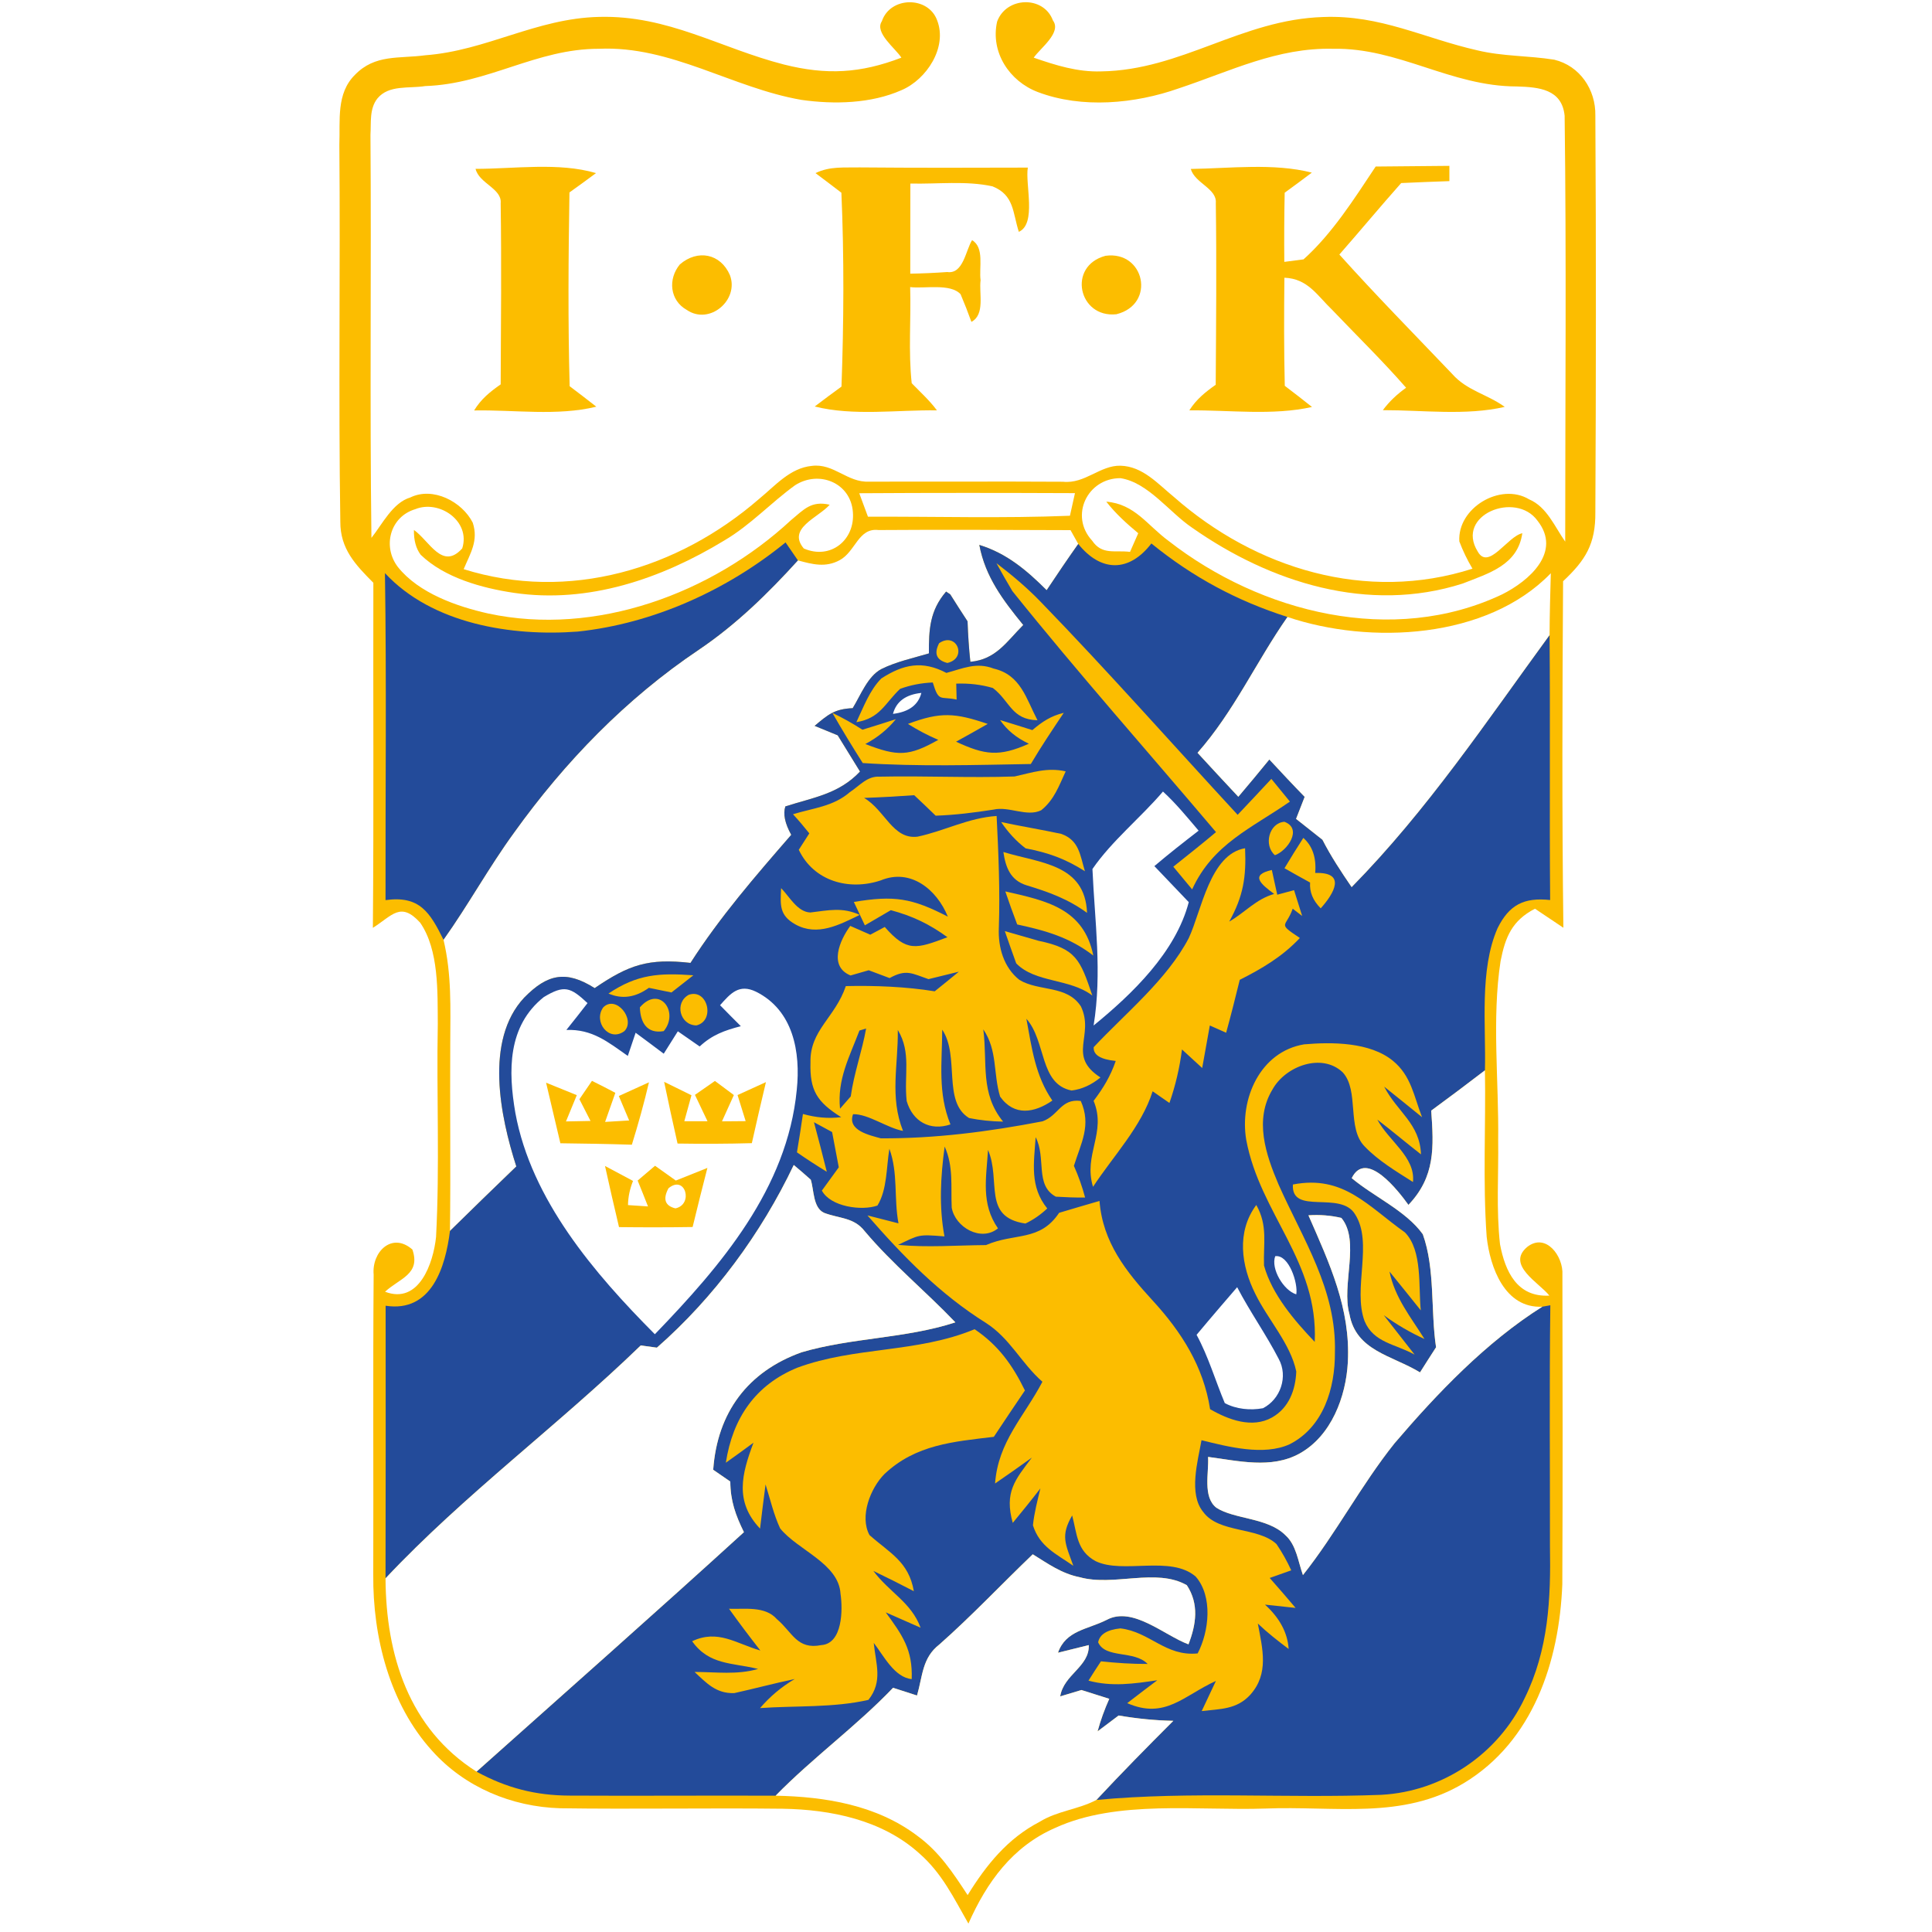 <?xml version="1.0" encoding="UTF-8" standalone="no"?>
<!DOCTYPE svg PUBLIC "-//W3C//DTD SVG 1.1//EN" "http://www.w3.org/Graphics/SVG/1.1/DTD/svg11.dtd">
<svg xmlns="http://www.w3.org/2000/svg" version="1.1" viewBox="0 0 200 200" width="200.0pt" height="200.0pt">
<path d="M 0.00 0.00 L 200.00 0.00 L 200.00 200.00 L 0.00 200.00 L 0.00 0.00 Z" fill="#ffffff" />
<path d="M 97.01 2.10 C 98.10 4.89 95.93 8.22 93.33 9.33 C 90.18 10.73 86.35 10.82 82.97 10.34 C 75.82 9.11 69.47 4.71 62.00 5.05 C 55.52 5.04 50.54 8.69 44.02 8.91 C 42.34 9.18 40.26 8.76 39.08 10.18 C 38.22 11.25 38.43 12.69 38.35 13.96 C 38.45 27.87 38.27 41.77 38.45 55.68 C 39.58 54.26 40.65 52.04 42.47 51.50 C 44.81 50.35 47.83 51.92 48.94 54.11 C 49.55 55.99 48.69 57.26 48.00 58.92 C 58.86 62.32 70.19 58.93 78.59 51.64 C 80.24 50.29 81.78 48.45 84.03 48.23 C 86.31 47.93 87.71 49.97 89.96 49.86 C 96.65 49.87 103.34 49.83 110.04 49.87 C 112.31 50.11 113.88 48.16 115.99 48.21 C 118.30 48.27 119.86 50.09 121.53 51.45 C 129.97 58.88 141.46 62.39 152.43 58.87 C 151.89 57.96 151.44 57.03 151.07 56.05 C 150.85 52.58 155.33 49.91 158.29 51.69 C 160.13 52.47 160.94 54.52 162.03 56.07 C 162.03 41.39 162.16 26.65 161.97 11.98 C 161.69 9.22 159.30 9.02 157.02 8.95 C 150.15 8.94 144.80 4.92 138.00 5.05 C 132.21 4.91 127.38 7.37 122.02 9.15 C 117.48 10.75 112.00 11.26 107.44 9.53 C 104.50 8.42 102.51 5.41 103.22 2.24 C 104.16 -0.36 108.04 -0.48 109.00 2.12 C 109.93 3.37 107.68 4.99 107.01 5.97 C 109.30 6.76 111.54 7.47 114.00 7.39 C 122.34 7.26 128.50 2.02 137.00 1.76 C 142.91 1.53 147.38 3.95 152.93 5.21 C 155.60 5.85 158.22 5.75 160.90 6.18 C 163.55 6.82 165.20 9.28 165.15 11.96 C 165.23 25.64 165.22 39.34 165.15 53.02 C 165.18 56.32 164.13 57.99 161.81 60.17 C 161.73 72.11 161.69 84.09 161.84 96.04 C 160.86 95.38 159.88 94.73 158.90 94.07 C 156.53 95.29 155.83 96.99 155.34 99.49 C 154.42 105.45 155.17 111.96 155.09 118.00 C 155.14 121.58 154.88 125.23 155.28 128.80 C 155.81 131.62 157.05 134.31 160.39 134.12 C 159.33 132.78 155.88 130.95 158.10 129.08 C 160.03 127.57 161.86 130.05 161.74 131.98 C 161.76 142.65 161.78 153.34 161.73 164.00 C 161.42 171.98 158.72 180.24 151.55 184.58 C 145.19 188.42 138.14 186.93 131.00 187.22 C 124.04 187.46 115.64 186.28 109.24 189.22 C 104.82 191.14 102.15 194.84 100.25 199.13 C 98.72 196.46 97.52 193.91 95.14 191.84 C 91.32 188.40 86.02 187.32 81.02 187.24 C 73.34 187.15 65.66 187.30 57.99 187.19 C 52.97 187.04 48.12 185.02 44.74 181.25 C 40.33 176.40 38.58 169.43 38.64 163.00 C 38.67 152.66 38.60 142.29 38.68 131.95 C 38.47 129.59 40.58 127.50 42.69 129.35 C 43.57 131.91 41.38 132.32 39.86 133.72 C 43.39 135.07 44.86 130.74 45.14 128.05 C 45.53 120.72 45.18 113.34 45.32 106.00 C 45.29 102.71 45.45 98.35 43.50 95.52 C 41.47 93.29 40.62 94.77 38.60 96.05 C 38.70 84.14 38.62 72.23 38.65 60.33 C 36.80 58.47 35.22 56.82 35.23 54.02 C 35.03 41.03 35.24 28.00 35.13 15.00 C 35.23 12.47 34.78 9.69 36.75 7.74 C 38.84 5.59 41.30 6.09 44.04 5.72 C 50.37 5.24 55.51 1.90 62.00 1.75 C 69.16 1.55 74.55 4.99 81.16 6.68 C 85.57 7.79 89.09 7.59 93.31 5.97 C 92.73 5.03 90.49 3.38 91.29 2.20 C 92.15 -0.38 96.09 -0.43 97.01 2.10 Z" fill="#fcbd00" />
<path d="M 49.23 17.48 C 53.25 17.48 57.84 16.78 61.70 17.92 C 60.79 18.60 59.87 19.26 58.95 19.92 C 58.84 26.59 58.79 33.30 58.97 39.98 C 59.90 40.68 60.81 41.38 61.73 42.10 C 57.70 43.09 53.21 42.41 49.08 42.49 C 49.80 41.31 50.71 40.57 51.83 39.79 C 51.86 33.55 51.92 27.29 51.83 21.04 C 51.98 19.52 49.59 18.99 49.23 17.48 Z" fill="#fcbd00" />
<path d="M 88.99 17.33 C 94.79 17.38 100.60 17.37 106.40 17.35 C 106.11 19.08 107.33 23.16 105.47 24.00 C 104.82 22.00 105.00 20.19 102.74 19.29 C 100.02 18.69 97.02 19.07 94.24 19.00 C 94.23 22.11 94.23 25.22 94.23 28.33 C 95.51 28.31 96.79 28.25 98.06 28.16 C 99.72 28.40 99.97 25.90 100.63 24.86 C 101.93 25.64 101.33 27.70 101.51 29.00 C 101.33 30.38 102.00 32.55 100.56 33.32 C 100.21 32.35 99.84 31.40 99.44 30.46 C 98.39 29.31 95.71 29.90 94.22 29.72 C 94.32 33.02 94.02 36.39 94.38 39.67 C 95.27 40.59 96.22 41.44 96.99 42.48 C 92.86 42.42 88.36 43.09 84.34 42.08 C 85.25 41.38 86.18 40.70 87.11 40.02 C 87.35 33.38 87.39 26.58 87.10 19.95 C 86.21 19.27 85.32 18.59 84.42 17.92 C 85.93 17.19 87.37 17.37 88.99 17.33 Z" fill="#fcbd00" />
<path d="M 123.27 17.49 C 127.35 17.43 131.84 16.86 135.80 17.87 C 134.87 18.57 133.93 19.27 132.99 19.95 C 132.94 22.34 132.93 24.72 132.95 27.11 L 134.94 26.85 C 137.92 24.18 140.20 20.56 142.41 17.24 C 144.95 17.21 147.50 17.19 150.04 17.17 L 150.04 18.75 C 148.38 18.80 146.71 18.88 145.05 18.95 C 142.88 21.39 140.80 23.90 138.65 26.35 C 142.43 30.56 146.41 34.60 150.32 38.70 C 151.86 40.45 153.93 40.79 155.77 42.12 C 151.74 43.05 147.29 42.45 143.15 42.46 C 143.85 41.53 144.61 40.82 145.56 40.14 C 143.12 37.35 140.47 34.76 137.91 32.08 C 136.34 30.57 135.38 28.84 132.96 28.75 C 132.92 32.48 132.91 36.21 133.00 39.94 C 133.95 40.66 134.89 41.39 135.82 42.13 C 131.74 43.04 127.29 42.44 123.12 42.48 C 123.84 41.34 124.76 40.60 125.85 39.83 C 125.89 33.57 125.95 27.29 125.86 21.02 C 125.99 19.51 123.69 18.97 123.27 17.49 Z" fill="#fcbd00" />
<path d="M 114.44 26.48 C 118.49 25.92 119.70 31.50 115.57 32.53 C 111.65 32.95 110.46 27.54 114.44 26.48 Z" fill="#fcbd00" />
<path d="M 70.38 27.37 C 72.22 25.78 74.60 26.25 75.56 28.48 C 76.54 31.05 73.45 33.70 71.09 32.08 C 69.34 31.10 69.12 28.89 70.38 27.37 Z" fill="#fcbd00" />
<path d="M 82.31 50.23 C 84.78 48.65 88.06 49.97 88.29 53.00 C 88.53 55.90 85.98 57.98 83.21 56.78 C 81.45 54.69 84.70 53.60 85.89 52.25 C 83.98 51.81 83.23 52.73 81.88 53.85 C 73.70 61.44 61.67 65.90 50.54 63.51 C 47.28 62.78 43.35 61.40 41.20 58.71 C 39.56 56.59 40.37 53.49 42.99 52.71 C 45.46 51.70 48.75 53.94 47.85 56.77 C 45.79 59.07 44.47 56.01 42.85 54.86 C 42.83 55.92 43.06 56.78 43.55 57.43 C 46.01 59.81 49.89 60.88 53.20 61.37 C 60.90 62.51 68.47 59.91 74.98 55.95 C 77.70 54.35 79.79 52.05 82.31 50.23 Z" fill="#ffffff" />
<path d="M 115.99 49.50 C 118.85 49.94 121.05 53.04 123.41 54.63 C 131.50 60.31 141.67 63.53 151.41 60.41 C 154.12 59.34 157.11 58.51 157.59 55.20 C 156.05 55.52 154.09 59.10 152.97 57.09 C 150.63 53.31 156.91 50.79 159.16 53.90 C 161.72 57.15 158.28 60.14 155.50 61.53 C 144.20 66.89 130.52 63.44 120.99 56.01 C 118.74 54.36 117.49 52.18 114.52 51.93 C 115.49 53.17 116.63 54.20 117.83 55.20 C 117.55 55.84 117.26 56.48 116.98 57.13 C 115.38 56.93 114.09 57.49 113.05 55.96 C 110.69 53.39 112.57 49.49 115.99 49.50 Z" fill="#ffffff" />
<path d="M 88.95 51.06 C 96.39 51.01 103.84 51.02 111.28 51.05 L 110.76 53.39 C 103.81 53.67 96.81 53.46 89.85 53.49 C 89.55 52.68 89.25 51.87 88.95 51.06 Z" fill="#ffffff" />
<path d="M 90.95 54.87 C 97.57 54.82 104.20 54.86 110.82 54.88 C 111.08 55.36 111.35 55.84 111.62 56.31 C 110.50 57.89 109.42 59.49 108.35 61.10 C 106.28 59.04 104.23 57.29 101.38 56.41 C 102.00 59.73 103.86 62.16 105.93 64.70 C 104.21 66.42 103.11 68.27 100.45 68.51 C 100.30 67.11 100.21 65.72 100.16 64.32 C 99.56 63.39 98.95 62.47 98.37 61.53 L 97.94 61.24 C 96.25 63.21 96.15 65.15 96.16 67.64 C 94.52 68.13 92.76 68.50 91.22 69.27 C 89.81 70.03 89.09 71.98 88.27 73.31 C 86.39 73.39 85.72 73.97 84.33 75.14 C 85.12 75.47 85.92 75.80 86.72 76.12 C 87.49 77.37 88.26 78.62 89.03 79.87 C 86.82 82.21 84.18 82.55 81.30 83.48 C 81.05 84.25 81.25 85.23 81.91 86.42 C 78.21 90.68 74.53 94.92 71.48 99.68 C 67.12 99.18 65.09 99.88 61.56 102.29 C 58.58 100.40 56.65 100.84 54.26 103.28 C 50.14 107.69 51.79 115.60 53.45 120.75 C 51.15 122.96 48.86 125.19 46.58 127.43 C 46.66 120.95 46.57 114.47 46.61 108.00 C 46.62 104.33 46.77 100.88 45.91 97.28 C 48.48 93.67 50.60 89.78 53.21 86.20 C 58.46 78.87 64.81 72.32 72.31 67.28 C 76.17 64.68 79.48 61.45 82.60 58.01 C 84.10 58.42 85.46 58.78 86.92 57.99 C 88.58 57.10 88.84 54.61 90.95 54.87 Z" fill="#ffffff" />
<path d="M 101.38 56.41 C 104.23 57.29 106.28 59.04 108.35 61.10 C 109.42 59.49 110.50 57.89 111.62 56.31 C 113.97 59.24 116.89 59.26 119.19 56.26 C 123.47 59.74 128.02 62.19 133.28 63.87 C 130.03 68.52 127.76 73.63 123.97 77.93 C 125.37 79.45 126.77 80.97 128.19 82.48 C 129.27 81.21 130.34 79.92 131.40 78.62 C 132.61 79.92 133.82 81.22 135.06 82.49 C 134.76 83.25 134.47 84.01 134.17 84.77 C 135.08 85.49 135.99 86.20 136.90 86.93 C 137.78 88.65 138.84 90.25 139.92 91.83 C 147.75 83.87 153.86 74.71 160.41 65.74 C 160.49 74.88 160.39 84.02 160.47 93.17 C 157.77 92.88 156.23 93.66 155.03 96.08 C 153.13 100.40 153.84 106.15 153.72 110.80 C 151.88 112.21 150.03 113.60 148.16 114.97 C 148.43 118.76 148.59 121.80 145.80 124.73 C 144.78 123.31 141.42 118.94 139.93 121.96 C 142.21 123.88 145.55 125.34 147.29 127.77 C 148.58 131.36 148.09 135.67 148.66 139.47 C 148.10 140.33 147.55 141.20 147.00 142.07 C 144.10 140.30 140.37 139.86 139.69 136.02 C 138.84 133.03 140.83 128.46 138.86 126.08 C 137.77 125.82 136.63 125.73 135.45 125.81 C 137.61 130.75 139.82 135.45 139.53 141.00 C 139.34 144.59 137.82 148.64 134.53 150.47 C 131.60 152.09 128.18 151.22 125.06 150.82 C 125.16 152.43 124.48 154.96 125.92 156.08 C 127.78 157.29 131.25 157.09 133.07 158.93 C 134.20 159.94 134.38 161.66 134.88 163.05 C 138.33 158.70 140.90 153.74 144.36 149.41 C 148.79 144.22 153.86 138.92 159.66 135.27 L 160.49 135.12 C 160.38 143.41 160.46 151.71 160.45 160.00 C 160.55 165.52 160.31 170.77 157.82 175.82 C 155.09 181.57 149.35 185.46 142.98 185.80 C 133.18 186.18 123.26 185.41 113.50 186.33 C 116.09 183.55 118.77 180.83 121.46 178.14 C 119.54 178.10 117.69 177.91 115.80 177.59 C 115.07 178.14 114.35 178.68 113.62 179.23 C 113.93 178.08 114.34 176.96 114.83 175.86 C 113.87 175.56 112.91 175.26 111.95 174.95 C 111.22 175.17 110.48 175.39 109.75 175.61 C 110.11 173.34 112.79 172.54 112.71 170.30 L 109.52 171.09 C 110.34 168.76 112.57 168.70 114.58 167.68 C 117.26 166.25 120.53 169.30 123.03 170.22 C 123.83 168.16 124.14 166.05 122.86 164.10 C 119.68 162.28 115.28 164.26 111.76 163.27 C 109.90 162.90 108.48 161.87 106.91 160.90 C 103.67 164.00 100.61 167.26 97.25 170.23 C 95.45 171.62 95.52 173.50 94.93 175.52 C 94.10 175.25 93.28 174.98 92.45 174.72 C 88.68 178.67 84.14 181.95 80.29 185.89 C 73.18 185.86 66.07 185.92 58.97 185.88 C 55.44 185.87 52.43 185.09 49.33 183.40 C 58.57 175.15 67.86 166.95 77.01 158.61 C 76.15 156.86 75.61 155.37 75.60 153.37 C 75.01 152.97 74.42 152.56 73.83 152.15 C 74.25 146.23 77.40 141.99 82.97 139.99 C 88.16 138.46 93.71 138.58 98.90 136.89 C 95.83 133.67 92.40 130.88 89.52 127.46 C 88.40 126.01 86.90 126.16 85.30 125.55 C 84.15 125.01 84.27 123.19 83.93 122.12 C 83.35 121.60 82.76 121.09 82.17 120.60 C 78.80 127.69 73.91 134.33 68.00 139.51 L 66.33 139.28 C 57.78 147.56 48.06 154.72 39.91 163.39 C 39.93 153.98 39.93 144.58 39.92 135.17 C 44.68 135.90 46.11 131.17 46.58 127.43 C 48.86 125.19 51.15 122.96 53.45 120.75 C 51.79 115.60 50.14 107.69 54.26 103.28 C 56.65 100.84 58.58 100.40 61.56 102.29 C 65.09 99.88 67.12 99.18 71.48 99.68 C 74.53 94.92 78.21 90.68 81.91 86.42 C 81.25 85.23 81.05 84.25 81.30 83.48 C 84.18 82.55 86.82 82.21 89.03 79.87 C 88.26 78.62 87.49 77.37 86.72 76.12 C 85.92 75.80 85.12 75.47 84.33 75.14 C 85.72 73.97 86.39 73.39 88.27 73.31 C 89.09 71.98 89.81 70.03 91.22 69.27 C 92.76 68.50 94.52 68.13 96.16 67.64 C 96.15 65.15 96.25 63.21 97.94 61.24 L 98.37 61.53 C 98.95 62.47 99.56 63.39 100.16 64.32 C 100.21 65.72 100.30 67.11 100.45 68.51 C 103.11 68.27 104.21 66.42 105.93 64.70 C 103.86 62.16 102.00 59.73 101.38 56.41 Z" fill="#234b9a" />
<path d="M 81.32 56.15 L 82.60 58.01 C 79.48 61.45 76.17 64.68 72.31 67.28 C 64.81 72.32 58.46 78.87 53.21 86.20 C 50.60 89.78 48.48 93.67 45.91 97.28 C 44.50 94.43 43.43 92.69 39.91 93.18 C 39.89 81.90 40.02 70.61 39.85 59.33 C 44.74 64.60 52.97 65.90 59.82 65.38 C 67.63 64.55 75.25 61.10 81.32 56.15 Z" fill="#234b9a" />
<path d="M 103.15 58.30 C 104.76 59.53 106.31 60.83 107.72 62.29 C 114.71 69.50 121.32 76.99 128.12 84.35 C 129.29 83.12 130.45 81.87 131.61 80.63 C 132.25 81.42 132.89 82.20 133.53 82.98 C 129.54 85.75 125.56 87.36 123.41 92.07 C 122.76 91.29 122.11 90.50 121.46 89.72 C 122.94 88.54 124.43 87.36 125.88 86.14 C 118.85 77.83 111.61 69.68 104.80 61.19 C 104.23 60.23 103.68 59.27 103.15 58.30 Z" fill="#fcbd00" />
<path d="M 160.54 59.34 C 160.48 61.47 160.42 63.60 160.41 65.74 C 153.86 74.71 147.75 83.87 139.92 91.83 C 138.84 90.25 137.78 88.65 136.90 86.93 C 135.99 86.20 135.08 85.49 134.17 84.77 C 134.47 84.01 134.76 83.25 135.06 82.49 C 133.82 81.22 132.61 79.92 131.40 78.62 C 130.34 79.92 129.27 81.21 128.19 82.48 C 126.77 80.97 125.37 79.45 123.97 77.93 C 127.76 73.63 130.03 68.52 133.28 63.87 C 141.82 66.75 153.93 66.18 160.54 59.34 Z" fill="#ffffff" />
<path d="M 97.22 66.58 C 99.03 65.35 100.19 68.14 98.07 68.63 C 96.94 68.34 96.66 67.66 97.22 66.58 Z" fill="#fcbd00" />
<path d="M 97.97 69.66 C 99.69 69.20 101.07 68.52 102.86 69.21 C 105.67 69.86 106.22 72.31 107.40 74.56 C 104.69 74.49 104.57 72.59 102.78 71.22 C 101.59 70.87 100.33 70.72 98.99 70.77 L 99.03 72.42 C 97.32 72.04 97.20 72.75 96.56 70.65 C 95.37 70.70 94.24 70.92 93.18 71.31 C 91.58 72.82 91.13 74.35 88.65 74.76 C 89.38 73.23 90.02 71.45 91.24 70.23 C 93.52 68.76 95.48 68.35 97.97 69.66 Z" fill="#fcbd00" />
<path d="M 95.38 71.73 C 95.06 72.98 94.08 73.70 92.44 73.90 C 92.78 72.62 93.76 71.90 95.38 71.73 Z" fill="#ffffff" />
<path d="M 86.17 73.80 C 87.24 74.31 88.27 74.89 89.28 75.54 C 90.43 75.19 91.59 74.82 92.74 74.45 C 91.89 75.50 90.84 76.35 89.58 77.02 C 92.95 78.33 94.09 78.30 97.13 76.59 C 96.03 76.12 94.99 75.57 93.99 74.94 C 97.35 73.67 98.87 73.79 102.25 74.94 C 101.16 75.56 100.07 76.18 98.97 76.78 C 101.95 78.16 103.41 78.37 106.51 76.99 C 105.23 76.39 104.24 75.58 103.53 74.54 C 104.65 74.88 105.76 75.23 106.87 75.58 C 107.90 74.70 108.78 74.12 110.12 73.79 C 108.95 75.54 107.78 77.28 106.71 79.09 C 100.93 79.19 95.08 79.37 89.31 78.99 C 88.23 77.28 87.17 75.56 86.17 73.80 Z" fill="#fcbd00" />
<path d="M 91.07 80.40 C 95.72 80.30 100.38 80.54 105.03 80.38 C 106.88 79.97 108.39 79.42 110.32 79.85 C 109.62 81.36 109.13 82.80 107.78 83.88 C 106.30 84.60 104.46 83.44 102.85 83.81 C 100.86 84.12 98.88 84.37 96.86 84.44 C 96.13 83.73 95.39 83.02 94.64 82.32 C 92.91 82.44 91.18 82.54 89.45 82.60 C 91.64 83.89 92.42 86.93 94.99 86.61 C 97.77 86.02 100.25 84.66 103.17 84.47 C 103.36 88.33 103.53 92.18 103.40 96.05 C 103.31 98.06 103.90 100.15 105.53 101.44 C 107.55 102.66 110.46 101.95 111.90 104.19 C 113.33 107.23 110.42 109.28 113.92 111.54 C 112.98 112.31 111.99 112.76 110.93 112.89 C 107.58 112.22 108.33 107.81 106.25 105.46 C 106.81 108.47 107.16 111.35 108.94 113.93 C 107.09 115.21 104.99 115.58 103.53 113.52 C 102.80 111.11 103.28 108.75 101.79 106.56 C 102.24 110.09 101.44 113.16 103.84 116.11 C 102.64 116.09 101.47 115.97 100.32 115.74 C 97.54 114.04 99.38 109.36 97.54 106.59 C 97.52 110.03 97.06 113.14 98.39 116.40 C 96.27 117.11 94.48 116.10 93.86 113.98 C 93.56 111.27 94.37 109.00 92.94 106.62 C 92.99 110.26 92.08 113.53 93.48 117.07 C 91.83 116.77 89.90 115.31 88.31 115.34 C 87.68 117.03 90.04 117.52 91.18 117.84 C 96.83 117.87 102.36 117.15 107.92 116.08 C 109.60 115.48 109.81 113.70 111.88 113.97 C 113.00 116.48 111.91 118.32 111.17 120.69 C 111.64 121.74 112.03 122.84 112.33 123.97 C 111.32 123.98 110.31 123.94 109.30 123.88 C 107.10 122.69 108.33 119.89 107.21 117.72 C 107.03 120.42 106.58 122.83 108.41 125.10 C 107.72 125.75 106.97 126.27 106.15 126.66 C 101.66 126.00 103.65 122.24 102.28 119.04 C 102.10 121.96 101.53 124.60 103.31 127.16 C 101.56 128.59 98.87 127.05 98.52 125.01 C 98.42 122.81 98.72 120.76 97.79 118.69 C 97.37 121.82 97.19 124.87 97.77 127.99 C 95.03 127.77 95.19 127.81 92.97 128.87 C 96.00 129.16 99.02 128.91 102.07 128.89 C 105.06 127.59 107.63 128.56 109.64 125.55 C 111.03 125.13 112.42 124.73 113.82 124.32 C 114.15 128.60 116.56 131.62 119.34 134.65 C 122.31 137.89 124.58 141.45 125.27 145.88 C 127.17 146.97 129.62 147.90 131.69 146.73 C 133.43 145.74 134.11 143.89 134.19 141.98 C 133.60 139.11 131.23 136.57 129.95 133.94 C 128.49 131.03 127.98 127.52 130.05 124.74 C 131.26 126.87 130.77 128.73 130.85 131.01 C 131.67 133.99 134.00 136.71 136.10 138.91 C 136.48 130.54 130.45 125.69 129.01 118.00 C 128.30 113.78 130.44 108.87 135.00 108.11 C 137.89 107.86 141.82 107.87 144.19 109.81 C 146.09 111.37 146.35 113.44 147.21 115.65 C 145.91 114.59 144.60 113.54 143.29 112.49 C 144.64 115.11 146.98 116.30 147.10 119.50 C 145.58 118.32 144.11 117.07 142.58 115.90 C 143.76 118.12 146.54 119.77 146.27 122.36 C 144.55 121.27 142.67 120.15 141.26 118.67 C 139.40 116.77 140.73 112.91 139.00 111.01 C 136.83 108.95 133.07 110.37 131.74 112.76 C 129.81 115.92 131.03 119.51 132.36 122.63 C 134.89 128.32 138.37 133.50 138.19 140.02 C 138.21 143.70 137.01 147.73 133.50 149.51 C 130.82 150.73 127.13 149.77 124.38 149.09 C 124.00 151.25 123.02 154.64 124.55 156.51 C 126.17 158.74 130.21 158.04 132.14 159.84 C 132.72 160.69 133.23 161.60 133.67 162.56 C 132.93 162.83 132.19 163.09 131.44 163.35 C 132.35 164.38 133.24 165.41 134.12 166.45 L 130.95 166.11 C 132.47 167.49 133.29 169.02 133.40 170.70 C 132.29 169.87 131.21 169.02 130.21 168.07 C 130.69 170.67 131.40 173.25 129.42 175.45 C 128.01 176.98 126.32 176.90 124.40 177.13 L 125.87 174.01 C 122.53 175.53 120.62 178.02 116.69 176.31 C 117.72 175.51 118.76 174.72 119.80 173.94 C 117.37 174.30 115.10 174.63 112.68 173.98 C 113.10 173.30 113.53 172.64 113.97 171.98 C 115.57 172.15 117.18 172.26 118.80 172.25 C 117.41 170.81 114.43 171.72 113.68 170.01 C 113.84 169.19 114.60 168.71 115.98 168.57 C 119.03 168.92 120.66 171.50 123.98 171.16 C 125.17 168.89 125.57 165.26 123.78 163.21 C 121.19 160.96 116.25 162.98 113.42 161.61 C 111.46 160.55 111.50 158.81 110.99 156.88 C 109.77 159.00 110.28 159.78 111.11 162.09 C 109.32 160.85 107.62 160.10 106.93 157.90 C 107.06 156.62 107.40 155.33 107.70 154.08 C 106.77 155.29 105.81 156.47 104.84 157.65 C 103.96 154.49 105.05 153.22 106.82 150.89 C 105.56 151.80 104.29 152.69 103.01 153.57 C 103.32 149.24 106.01 146.66 107.91 143.04 C 105.68 141.07 104.57 138.55 102.05 136.94 C 97.29 133.96 93.47 130.03 89.80 125.82 C 90.87 126.09 91.94 126.36 93.01 126.64 C 92.52 124.01 92.99 121.46 92.07 118.92 C 91.75 120.80 91.85 123.16 90.83 124.80 C 89.20 125.37 85.98 124.93 85.08 123.25 C 85.66 122.45 86.25 121.65 86.83 120.84 C 86.60 119.63 86.37 118.41 86.14 117.19 C 85.52 116.85 84.89 116.51 84.26 116.17 C 84.72 117.87 85.16 119.59 85.59 121.30 C 84.54 120.66 83.51 119.99 82.50 119.29 C 82.72 117.97 82.93 116.64 83.12 115.32 C 84.49 115.69 85.66 115.81 87.08 115.65 C 84.56 114.07 83.82 112.87 83.90 109.99 C 83.82 106.64 86.45 105.36 87.56 102.08 C 90.55 102.01 93.81 102.14 96.76 102.62 C 97.60 101.95 98.43 101.27 99.26 100.59 C 98.21 100.85 97.16 101.11 96.12 101.36 C 94.37 100.76 93.82 100.30 92.09 101.25 C 91.37 100.98 90.65 100.71 89.93 100.44 C 89.30 100.62 88.68 100.80 88.05 100.98 C 85.74 100.04 86.93 97.33 88.02 95.85 C 88.71 96.16 89.40 96.46 90.09 96.76 C 90.59 96.49 91.09 96.22 91.59 95.96 C 93.88 98.58 94.84 98.24 98.08 97.02 C 96.19 95.65 94.47 94.83 92.22 94.22 C 91.32 94.75 90.43 95.27 89.53 95.79 C 89.15 94.98 88.77 94.17 88.39 93.37 C 92.57 92.67 94.40 92.97 98.12 94.89 C 96.98 92.09 94.27 89.85 91.17 91.14 C 87.89 92.23 84.24 91.23 82.69 87.97 C 83.05 87.40 83.42 86.84 83.78 86.27 C 83.24 85.59 82.68 84.93 82.09 84.29 C 84.24 83.63 86.24 83.50 87.98 82.00 C 89.00 81.33 89.77 80.32 91.07 80.40 Z" fill="#fcbd00" />
<path d="M 120.39 81.94 C 121.76 83.20 122.88 84.58 124.08 85.99 C 122.53 87.19 120.99 88.39 119.50 89.66 C 120.69 90.90 121.87 92.15 123.06 93.39 C 121.71 98.56 117.23 102.88 113.21 106.16 C 114.10 100.66 113.33 95.43 113.09 89.96 C 115.08 87.06 118.08 84.65 120.39 81.94 Z" fill="#ffffff" />
<path d="M 95.39 84.78 C 95.35 84.84 95.35 84.84 95.39 84.78 Z" fill="#fcbd00" />
<path d="M 132.96 85.07 C 134.88 85.79 133.26 88.08 131.98 88.53 C 130.79 87.51 131.36 85.19 132.96 85.07 Z" fill="#fcbd00" />
<path d="M 103.64 85.10 C 105.71 85.54 107.79 85.88 109.85 86.32 C 111.72 86.98 111.80 88.51 112.31 90.19 C 110.28 88.90 108.53 88.27 106.17 87.82 C 105.20 87.08 104.36 86.17 103.64 85.10 Z" fill="#fcbd00" />
<path d="M 103.87 88.20 C 107.65 89.36 112.33 89.42 112.53 94.50 C 110.56 93.06 108.56 92.34 106.25 91.64 C 104.60 91.12 104.10 89.79 103.87 88.20 Z" fill="#fcbd00" />
<path d="M 128.89 87.81 C 129.02 90.78 128.71 92.77 127.25 95.40 C 128.89 94.46 129.99 93.09 131.90 92.54 C 130.48 91.49 129.39 90.57 131.66 90.06 L 132.22 92.62 L 133.96 92.15 C 134.24 93.04 134.52 93.93 134.80 94.82 L 133.82 94.07 C 133.12 96.06 132.16 95.50 134.56 97.10 C 132.77 99.01 130.66 100.26 128.34 101.43 C 127.89 103.26 127.43 105.09 126.93 106.91 C 126.36 106.66 125.80 106.41 125.24 106.16 C 124.98 107.63 124.72 109.10 124.45 110.56 L 122.36 108.64 C 122.11 110.57 121.69 112.35 121.06 114.18 C 120.48 113.78 119.90 113.37 119.32 112.97 C 118.16 116.64 115.24 119.67 113.15 122.86 C 112.12 119.51 114.58 117.27 113.21 113.96 C 114.21 112.64 114.96 111.40 115.50 109.83 C 113.92 109.67 113.16 109.20 113.22 108.40 C 116.50 104.90 120.82 101.40 123.06 97.11 C 124.38 94.30 125.25 88.42 128.89 87.81 Z" fill="#fcbd00" />
<path d="M 134.92 86.74 C 135.87 87.58 136.28 88.79 136.15 90.37 C 139.41 90.26 138.11 92.48 136.72 94.03 C 135.91 93.22 135.55 92.34 135.62 91.36 C 134.74 90.88 133.85 90.38 132.97 89.88 C 133.60 88.82 134.25 87.78 134.92 86.74 Z" fill="#fcbd00" />
<path d="M 80.86 91.94 C 81.73 92.82 82.54 94.41 83.89 94.46 C 85.80 94.23 87.21 93.89 89.00 94.71 C 86.91 95.72 84.63 96.96 82.35 95.70 C 80.65 94.76 80.78 93.67 80.86 91.94 Z" fill="#fcbd00" />
<path d="M 104.07 92.28 C 108.30 93.24 112.19 94.03 113.18 98.92 C 110.72 97.03 108.27 96.34 105.30 95.70 C 104.87 94.57 104.46 93.43 104.07 92.28 Z" fill="#fcbd00" />
<path d="M 104.02 96.39 C 105.18 96.73 106.35 97.06 107.51 97.39 C 111.42 98.20 111.83 99.37 113.08 103.06 C 110.71 101.26 107.20 101.77 105.20 99.73 C 104.80 98.62 104.40 97.51 104.02 96.39 Z" fill="#fcbd00" />
<path d="M 71.78 100.96 C 71.03 101.55 70.27 102.15 69.51 102.74 C 68.73 102.58 67.95 102.42 67.17 102.26 C 65.78 103.26 64.39 103.46 62.99 102.85 C 65.97 100.84 68.25 100.71 71.78 100.96 Z" fill="#fcbd00" />
<path d="M 78.26 102.66 C 82.12 104.58 82.89 108.90 82.48 112.83 C 81.49 123.05 74.62 131.04 67.79 138.12 C 61.52 131.82 55.00 124.20 53.35 115.21 C 52.60 110.87 52.53 106.22 56.29 103.22 C 58.42 101.93 59.05 102.19 60.82 103.84 C 60.10 104.77 59.37 105.70 58.63 106.62 C 61.31 106.52 62.94 107.87 64.99 109.31 L 65.80 106.91 C 66.77 107.63 67.75 108.35 68.71 109.08 C 69.20 108.31 69.69 107.53 70.17 106.76 C 70.92 107.28 71.68 107.81 72.43 108.33 C 73.73 107.12 75.01 106.67 76.69 106.23 C 75.97 105.51 75.25 104.79 74.54 104.06 C 75.64 102.81 76.52 101.82 78.26 102.66 Z" fill="#ffffff" />
<path d="M 71.30 102.98 C 73.26 102.30 74.07 105.68 72.09 106.15 C 70.38 106.13 69.79 103.81 71.30 102.98 Z" fill="#fcbd00" />
<path d="M 62.45 104.28 C 63.77 102.96 65.82 105.52 64.64 106.74 C 63.03 107.93 61.38 105.75 62.45 104.28 Z" fill="#fcbd00" />
<path d="M 66.24 104.28 C 68.28 101.93 70.34 104.78 68.71 106.74 C 66.96 107.05 66.29 105.84 66.24 104.28 Z" fill="#fcbd00" />
<path d="M 88.97 106.68 L 89.21 106.61 L 89.66 106.47 C 89.24 108.84 88.40 111.10 88.07 113.50 C 87.70 113.92 87.33 114.35 86.96 114.77 C 86.65 111.74 87.94 109.40 88.97 106.68 Z" fill="#234b9a" />
<path d="M 153.72 110.80 C 153.82 116.53 153.49 122.31 153.90 128.03 C 154.25 131.20 155.77 135.46 159.66 135.27 C 153.86 138.92 148.79 144.22 144.36 149.41 C 140.90 153.74 138.33 158.70 134.88 163.05 C 134.38 161.66 134.20 159.94 133.07 158.93 C 131.25 157.09 127.78 157.29 125.92 156.08 C 124.48 154.96 125.16 152.43 125.06 150.82 C 128.18 151.22 131.60 152.09 134.53 150.47 C 137.82 148.64 139.34 144.59 139.53 141.00 C 139.82 135.45 137.61 130.75 135.45 125.81 C 136.63 125.73 137.77 125.82 138.86 126.08 C 140.83 128.46 138.84 133.03 139.69 136.02 C 140.37 139.86 144.10 140.30 147.00 142.07 C 147.55 141.20 148.10 140.33 148.66 139.47 C 148.09 135.67 148.58 131.36 147.29 127.77 C 145.55 125.34 142.21 123.88 139.93 121.96 C 141.42 118.94 144.78 123.31 145.80 124.73 C 148.59 121.80 148.43 118.76 148.16 114.97 C 150.03 113.60 151.88 112.21 153.72 110.80 Z" fill="#ffffff" />
<path d="M 61.28 111.89 C 62.09 112.29 62.90 112.70 63.70 113.13 C 63.35 114.14 63.00 115.14 62.64 116.14 L 65.13 115.99 L 64.06 113.46 C 65.10 112.99 66.14 112.51 67.18 112.04 C 66.67 114.22 66.07 116.36 65.41 118.50 C 62.94 118.42 60.47 118.38 58.01 118.35 C 57.52 116.26 57.03 114.17 56.53 112.08 L 59.71 113.37 C 59.34 114.28 58.96 115.18 58.59 116.09 L 61.13 116.04 C 60.75 115.29 60.36 114.54 59.98 113.79 C 60.41 113.16 60.84 112.53 61.28 111.89 Z" fill="#fcbd00" />
<path d="M 68.75 111.99 C 69.69 112.46 70.63 112.92 71.58 113.38 C 71.33 114.28 71.09 115.17 70.84 116.07 L 73.24 116.07 C 72.80 115.16 72.37 114.25 71.94 113.34 C 72.63 112.86 73.32 112.38 74.01 111.90 C 74.66 112.39 75.32 112.87 75.97 113.36 C 75.56 114.27 75.15 115.17 74.74 116.08 L 77.19 116.06 C 76.91 115.16 76.63 114.26 76.35 113.36 C 77.33 112.91 78.31 112.46 79.29 112.02 C 78.79 114.12 78.30 116.23 77.83 118.34 C 75.26 118.41 72.70 118.42 70.14 118.38 C 69.66 116.25 69.19 114.13 68.75 111.99 Z" fill="#fcbd00" />
<path d="M 62.63 120.70 C 63.60 121.22 64.56 121.74 65.53 122.25 C 65.20 123.08 65.02 123.91 65.01 124.75 L 67.08 124.89 C 66.73 123.99 66.37 123.10 66.01 122.21 C 66.61 121.70 67.21 121.19 67.81 120.68 C 68.53 121.19 69.24 121.70 69.96 122.21 C 71.05 121.78 72.15 121.34 73.23 120.90 C 72.71 122.94 72.19 124.97 71.70 127.02 C 69.16 127.06 66.62 127.06 64.08 127.03 C 63.82 125.94 63.57 124.86 63.32 123.77 C 63.09 122.75 62.86 121.72 62.63 120.70 Z" fill="#fcbd00" />
<path d="M 82.17 120.60 C 82.76 121.09 83.35 121.60 83.93 122.12 C 84.27 123.19 84.15 125.01 85.30 125.55 C 86.90 126.16 88.40 126.01 89.52 127.46 C 92.40 130.88 95.83 133.67 98.90 136.89 C 93.71 138.58 88.16 138.46 82.97 139.99 C 77.40 141.99 74.25 146.23 73.83 152.15 C 74.42 152.56 75.01 152.97 75.60 153.37 C 75.61 155.37 76.15 156.86 77.01 158.61 C 67.86 166.95 58.57 175.15 49.33 183.40 C 42.33 178.96 39.95 171.33 39.91 163.39 C 48.06 154.72 57.78 147.56 66.33 139.28 L 68.00 139.51 C 73.91 134.33 78.80 127.69 82.17 120.60 Z" fill="#ffffff" />
<path d="M 69.20 123.01 C 70.94 121.56 71.82 124.69 69.92 125.09 C 68.84 124.83 68.60 124.13 69.20 123.01 Z" fill="#ffffff" />
<path d="M 133.84 122.62 C 139.08 121.60 141.60 124.86 145.44 127.58 C 147.28 129.46 146.82 133.24 147.08 135.65 C 146.00 134.31 144.93 132.96 143.84 131.63 C 144.40 134.36 146.03 136.32 147.46 138.61 C 145.98 137.94 144.58 137.12 143.25 136.15 L 146.44 140.23 C 144.45 139.12 142.20 139.01 141.26 136.76 C 140.02 133.40 142.17 128.66 140.28 125.71 C 138.79 123.20 133.65 125.85 133.84 122.62 Z" fill="#fcbd00" />
<path d="M 132.01 130.04 C 133.43 129.84 134.39 132.86 134.19 133.99 C 132.88 133.60 131.53 131.34 132.01 130.04 Z" fill="#ffffff" />
<path d="M 128.07 133.25 C 129.39 135.79 131.06 138.13 132.37 140.67 C 133.37 142.49 132.56 144.85 130.74 145.78 C 129.43 146.02 127.97 145.88 126.79 145.25 C 125.80 142.89 125.10 140.45 123.87 138.18 C 124.67 137.23 125.47 136.27 126.29 135.32 C 126.88 134.63 127.48 133.94 128.07 133.25 Z" fill="#ffffff" />
<path d="M 100.89 137.60 C 103.35 139.26 104.81 141.30 106.10 143.94 C 105.01 145.53 103.95 147.14 102.88 148.74 C 98.70 149.24 94.80 149.54 91.57 152.58 C 90.10 154.05 88.96 156.99 90.01 158.91 C 92.10 160.77 94.07 161.65 94.60 164.72 C 93.21 164.00 91.82 163.30 90.41 162.62 C 92.05 164.83 94.33 165.87 95.30 168.50 L 91.69 166.91 C 93.42 169.28 94.49 170.77 94.38 173.82 C 92.59 173.65 91.47 171.39 90.45 170.07 C 90.66 172.25 91.42 174.05 89.90 175.97 C 86.29 176.80 82.37 176.56 78.68 176.82 C 79.69 175.64 80.88 174.63 82.27 173.81 C 80.17 174.25 78.10 174.81 76.01 175.27 C 74.13 175.33 73.15 174.24 71.90 173.08 C 74.15 173.08 76.28 173.40 78.48 172.77 C 75.80 172.11 73.40 172.38 71.65 169.90 C 74.32 168.64 76.18 170.13 78.71 170.86 C 77.60 169.44 76.52 168.01 75.47 166.54 C 77.11 166.60 79.20 166.23 80.42 167.61 C 82.04 168.98 82.50 170.80 85.02 170.30 C 87.24 170.15 87.25 166.59 87.01 164.99 C 86.83 161.84 82.57 160.47 80.76 158.22 C 80.09 156.78 79.73 155.19 79.25 153.67 C 79.05 155.20 78.86 156.72 78.68 158.24 C 76.03 155.45 76.78 152.59 78.00 149.35 C 77.05 150.05 76.10 150.74 75.14 151.42 C 75.84 146.81 78.20 143.35 82.55 141.58 C 88.50 139.38 94.92 140.08 100.89 137.60 Z" fill="#fcbd00" />
<path d="M 106.91 160.90 C 108.48 161.87 109.90 162.90 111.76 163.27 C 115.28 164.26 119.68 162.28 122.86 164.10 C 124.14 166.05 123.83 168.16 123.03 170.22 C 120.53 169.30 117.26 166.25 114.58 167.68 C 112.57 168.70 110.34 168.76 109.52 171.09 L 112.71 170.30 C 112.79 172.54 110.11 173.34 109.75 175.61 C 110.48 175.39 111.22 175.17 111.95 174.95 C 112.91 175.26 113.87 175.56 114.83 175.86 C 114.34 176.96 113.93 178.08 113.62 179.23 C 114.35 178.68 115.07 178.14 115.80 177.59 C 117.69 177.91 119.54 178.10 121.46 178.14 C 118.77 180.83 116.09 183.55 113.50 186.33 C 111.60 187.33 109.46 187.45 107.61 188.60 C 104.30 190.32 102.09 193.07 100.17 196.18 C 98.66 193.88 97.23 191.69 94.97 190.05 C 90.76 186.86 85.43 185.99 80.29 185.89 C 84.14 181.95 88.68 178.67 92.45 174.72 C 93.28 174.98 94.10 175.25 94.93 175.52 C 95.52 173.50 95.45 171.62 97.25 170.23 C 100.61 167.26 103.67 164.00 106.91 160.90 Z" fill="#ffffff" />
</svg>
